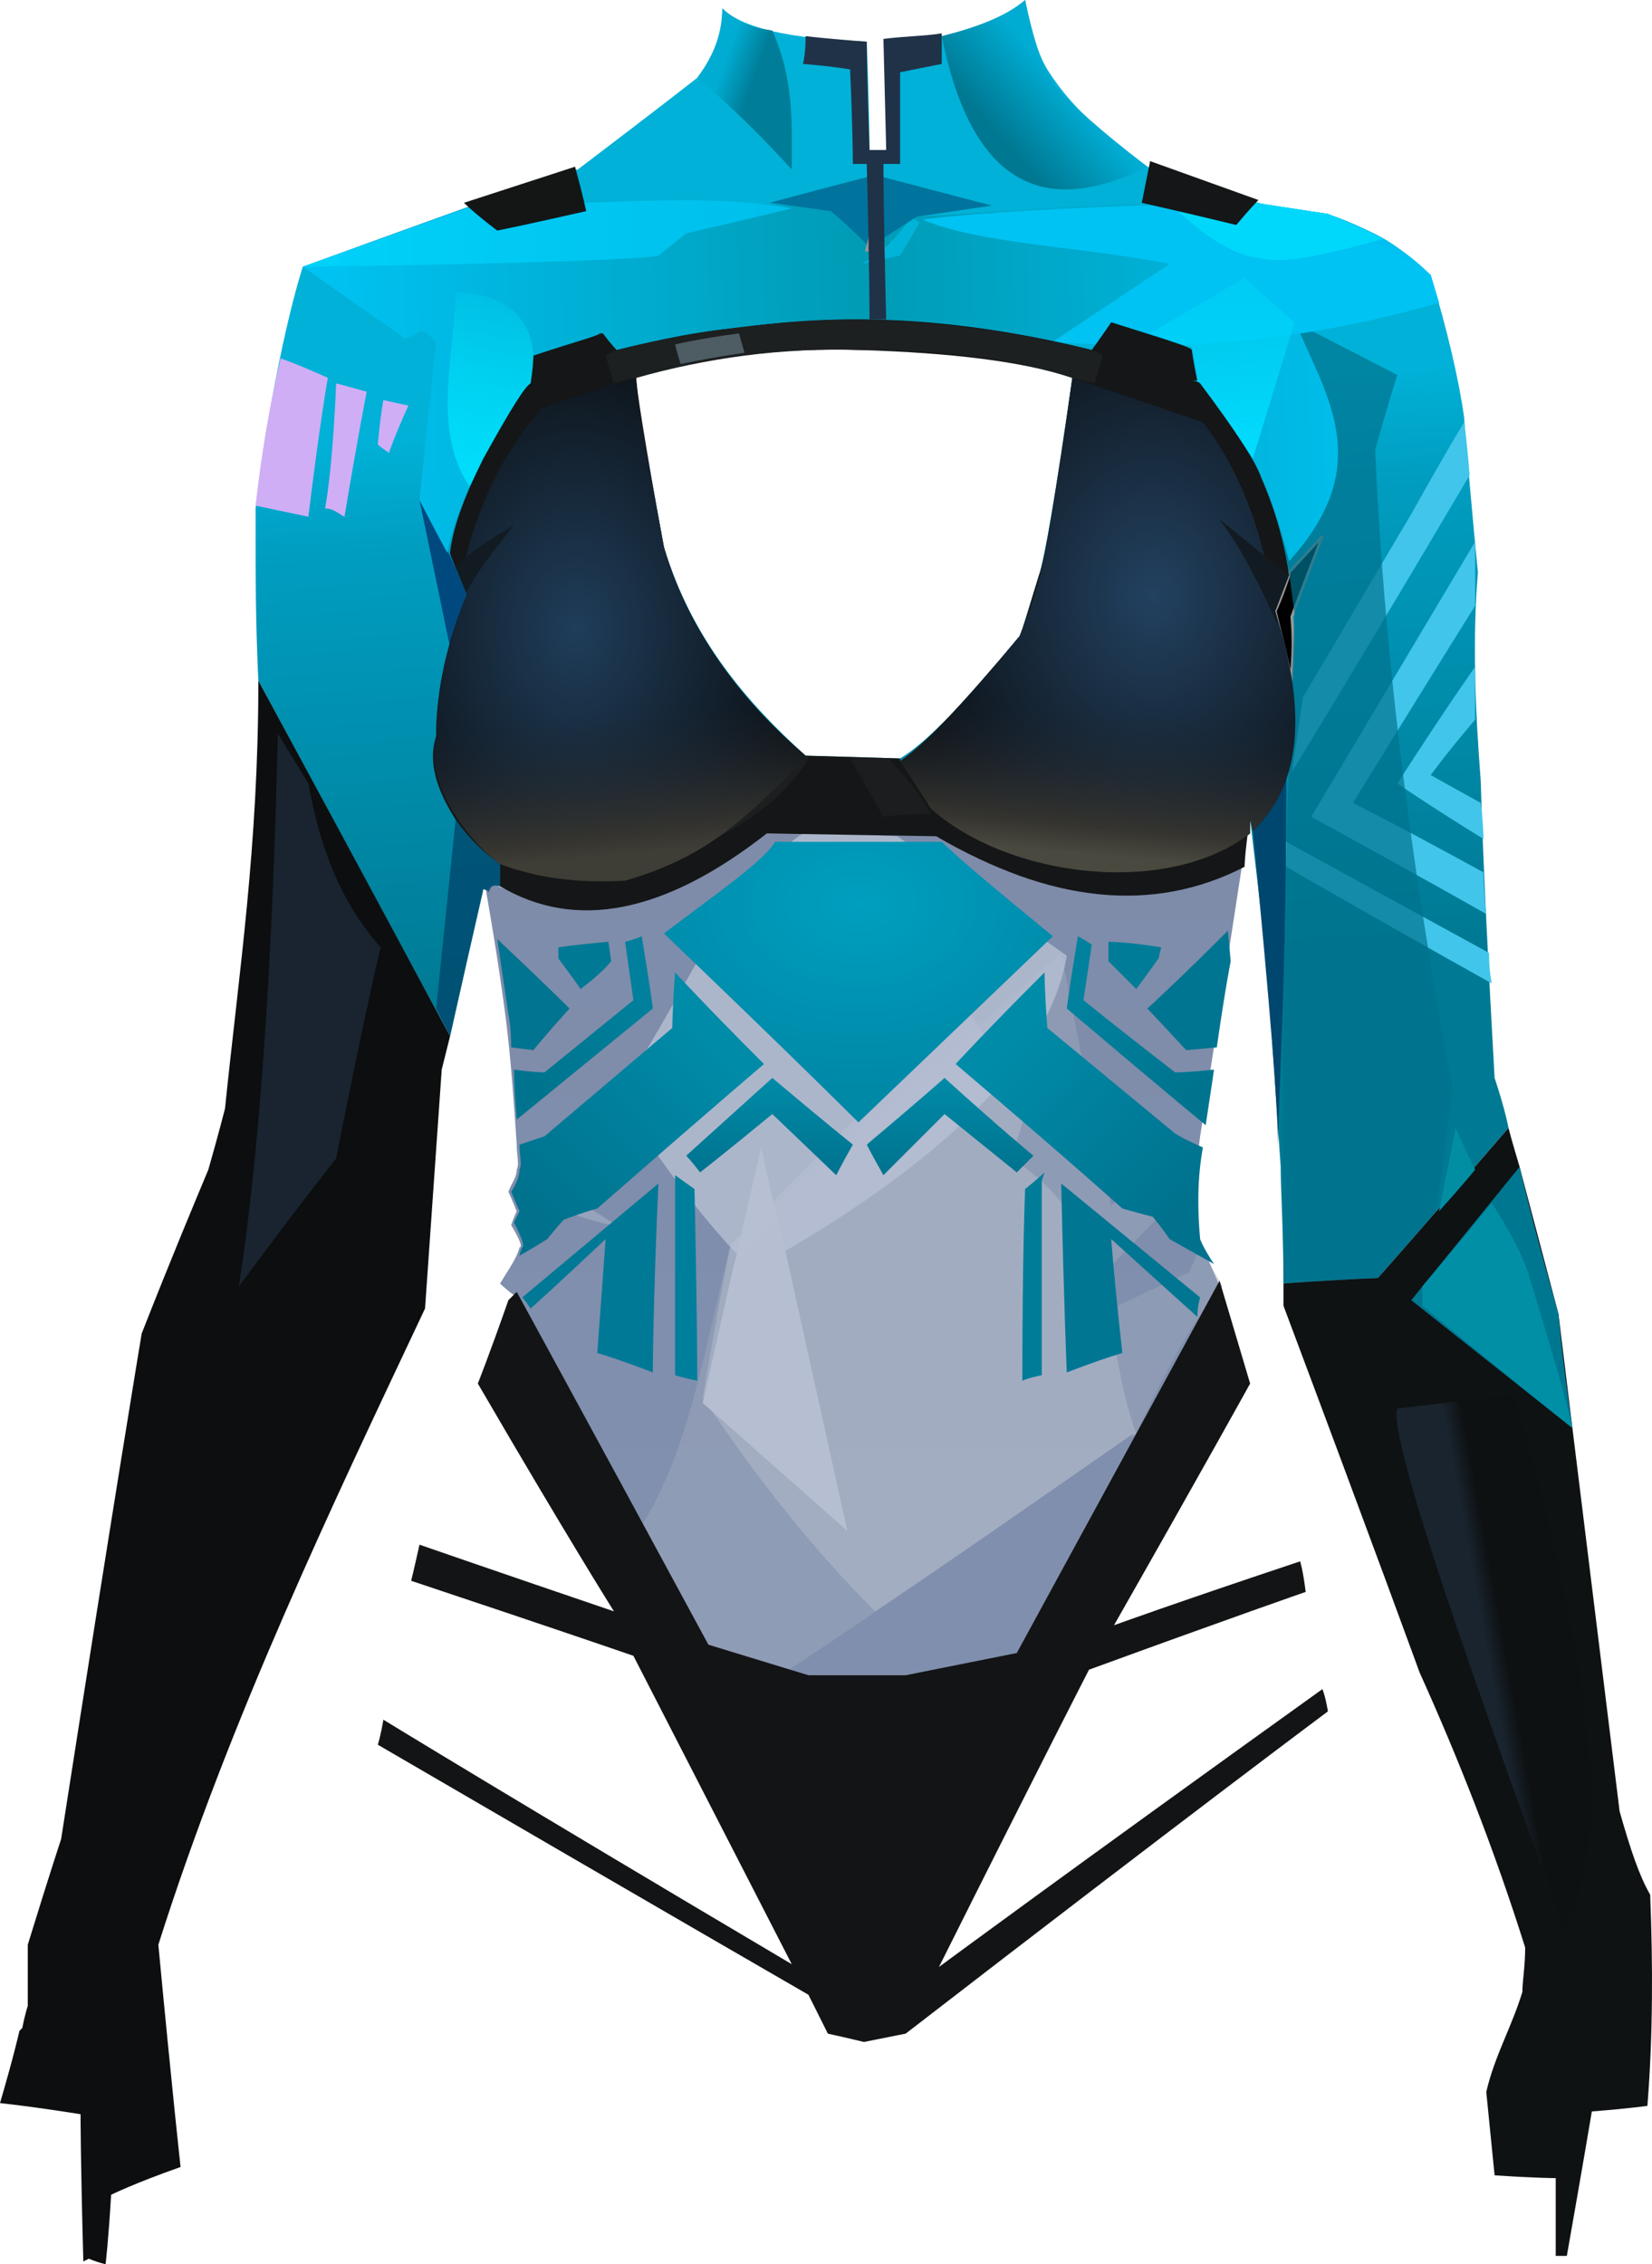 <?xml version="1.0" encoding="UTF-8" standalone="no"?>
<svg
   width="594.657"
   height="815"
   viewBox="0 0 594.657 815"
   version="1.1"
   id="svg188"
   sodipodi:docname="cb-layer-0397.svg"
   xmlns:inkscape="http://www.inkscape.org/namespaces/inkscape"
   xmlns:sodipodi="http://sodipodi.sourceforge.net/DTD/sodipodi-0.dtd"
   xmlns="http://www.w3.org/2000/svg"
   xmlns:svg="http://www.w3.org/2000/svg">
  <sodipodi:namedview
     id="namedview190"
     pagecolor="#ffffff"
     bordercolor="#666666"
     borderopacity="1.0"
     inkscape:pageshadow="2"
     inkscape:pageopacity="0.0"
     inkscape:pagecheckerboard="0" />
  <defs
     id="defs112">
    <linearGradient
       x1="385.254"
       y1="342.35"
       x2="371.56"
       y2="141.505"
       id="id-40862"
       gradientTransform="scale(0.988,1.012)"
       gradientUnits="userSpaceOnUse">
      <stop
         stop-color="#007A94"
         offset="0%"
         id="stop2" />
      <stop
         stop-color="#009DC0"
         offset="81%"
         id="stop4" />
      <stop
         stop-color="#01B1D7"
         offset="100%"
         id="stop6" />
    </linearGradient>
    <linearGradient
       x1="144.665"
       y1="0"
       x2="144.665"
       y2="237.25"
       id="id-40863"
       gradientTransform="scale(0.94,1.064)"
       gradientUnits="userSpaceOnUse">
      <stop
         stop-color="#7E8CAA"
         offset="0%"
         id="stop9" />
      <stop
         stop-color="#8090AE"
         offset="100%"
         id="stop11" />
    </linearGradient>
    <linearGradient
       x1="291.069"
       y1="237.684"
       x2="61.248"
       y2="239.982"
       id="id-40864"
       gradientTransform="scale(1.78,0.562)"
       gradientUnits="userSpaceOnUse">
      <stop
         stop-color="#00C4F5"
         offset="0%"
         id="stop14" />
      <stop
         stop-color="#009BB5"
         offset="50%"
         id="stop16" />
      <stop
         stop-color="#00C4F5"
         offset="100%"
         id="stop18" />
    </linearGradient>
    <linearGradient
       x1="105.011"
       y1="228.118"
       x2="40.162"
       y2="228.118"
       id="id-40865"
       gradientTransform="scale(2.714,0.368)"
       gradientUnits="userSpaceOnUse">
      <stop
         stop-color="#00BEEB"
         offset="0%"
         id="stop21" />
      <stop
         stop-color="#00D2FA"
         offset="100%"
         id="stop23" />
    </linearGradient>
    <linearGradient
       x1="342.3"
       y1="14.295"
       x2="354.297"
       y2="21.849"
       id="id-40866"
       gradientTransform="scale(0.766,1.305)"
       gradientUnits="userSpaceOnUse">
      <stop
         stop-color="#00ACD2"
         offset="0%"
         id="stop26" />
      <stop
         stop-color="#007E99"
         offset="100%"
         id="stop28" />
    </linearGradient>
    <linearGradient
       x1="265.993"
       y1="69.703"
       x2="265.993"
       y2="116.172"
       id="id-40867"
       gradientTransform="scale(0.664,1.506)"
       gradientUnits="userSpaceOnUse">
      <stop
         stop-color="#00F1FF"
         offset="0%"
         stop-opacity="0.128"
         id="stop31" />
      <stop
         stop-color="#00DEFD"
         offset="100%"
         id="stop33" />
    </linearGradient>
    <linearGradient
       x1="491.935"
       y1="89.443"
       x2="491.935"
       y2="147.58"
       id="id-40868"
       gradientTransform="scale(0.894,1.118)"
       gradientUnits="userSpaceOnUse">
      <stop
         stop-color="#00D6F8"
         offset="0%"
         stop-opacity="0.419"
         id="stop36" />
      <stop
         stop-color="#02DDFF"
         offset="100%"
         id="stop38" />
    </linearGradient>
    <linearGradient
       x1="897.88"
       y1="355.719"
       x2="888.624"
       y2="360.347"
       id="id-40869"
       gradientTransform="scale(0.603,1.66)"
       gradientUnits="userSpaceOnUse">
      <stop
         stop-color="#0D1112"
         offset="0%"
         id="stop41" />
      <stop
         stop-color="#1A242F"
         offset="100%"
         id="stop43" />
    </linearGradient>
    <linearGradient
       x1="370.169"
       y1="35.518"
       x2="347.438"
       y2="53.987"
       id="id-40870"
       gradientTransform="scale(1.042,0.96)"
       gradientUnits="userSpaceOnUse">
      <stop
         stop-color="#00ACD2"
         offset="0%"
         id="stop46" />
      <stop
         stop-color="#007892"
         offset="100%"
         id="stop48" />
    </linearGradient>
    <radialGradient
       cx="59.606"
       cy="96.274"
       r="104.737"
       id="id-40871"
       fx="59.606"
       fy="96.274"
       gradientTransform="scale(0.862,1.159)"
       gradientUnits="userSpaceOnUse">
      <stop
         stop-color="#1F3D5A"
         offset="0%"
         id="stop51" />
      <stop
         stop-color="#0A0B0C"
         offset="100%"
         id="stop53" />
      <stop
         stop-color="#0A0B0C"
         offset="100%"
         id="stop55" />
    </radialGradient>
    <radialGradient
       cx="289.758"
       cy="88.792"
       r="111.391"
       id="id-40872"
       fx="289.758"
       fy="88.792"
       gradientTransform="scale(0.894,1.119)"
       gradientUnits="userSpaceOnUse">
      <stop
         stop-color="#224160"
         offset="0%"
         id="stop58" />
      <stop
         stop-color="#0A0B0C"
         offset="100%"
         id="stop60" />
    </radialGradient>
    <linearGradient
       x1="70.549"
       y1="122.849"
       x2="73.675"
       y2="166.619"
       id="id-40873"
       gradientTransform="scale(0.862,1.159)"
       gradientUnits="userSpaceOnUse">
      <stop
         stop-color="#1D2835"
         offset="0%"
         stop-opacity="0"
         id="stop63" />
      <stop
         stop-color="#35342F"
         offset="87%"
         id="stop65" />
      <stop
         stop-color="#3E3E36"
         offset="100%"
         id="stop67" />
    </linearGradient>
    <linearGradient
       x1="259.523"
       y1="125.391"
       x2="256.341"
       y2="171.539"
       id="id-40874"
       gradientTransform="scale(0.894,1.119)"
       gradientUnits="userSpaceOnUse">
      <stop
         stop-color="#1D2835"
         offset="0%"
         stop-opacity="0"
         id="stop70" />
      <stop
         stop-color="#35342F"
         offset="81%"
         id="stop72" />
      <stop
         stop-color="#49493F"
         offset="100%"
         id="stop74" />
    </linearGradient>
    <linearGradient
       x1="74.849"
       y1="111.291"
       x2="74.849"
       y2="157.117"
       id="id-40875"
       gradientTransform="scale(1.309,0.764)"
       gradientUnits="userSpaceOnUse">
      <stop
         stop-color="#008BA8"
         offset="0%"
         id="stop77" />
      <stop
         stop-color="#00728E"
         offset="100%"
         id="stop79" />
    </linearGradient>
    <linearGradient
       x1="124.493"
       y1="111.291"
       x2="124.493"
       y2="157.117"
       id="id-40876"
       gradientTransform="scale(1.309,0.764)"
       gradientUnits="userSpaceOnUse">
      <stop
         stop-color="#008BA8"
         offset="0%"
         id="stop82" />
      <stop
         stop-color="#00728E"
         offset="100%"
         id="stop84" />
    </linearGradient>
    <linearGradient
       x1="72.734"
       y1="59.808"
       x2="14.928"
       y2="124.358"
       id="id-40877"
       gradientTransform="scale(0.945,1.059)"
       gradientUnits="userSpaceOnUse">
      <stop
         stop-color="#008BA8"
         offset="0%"
         id="stop87" />
      <stop
         stop-color="#00728E"
         offset="100%"
         id="stop89" />
    </linearGradient>
    <linearGradient
       x1="200.027"
       y1="64.985"
       x2="256.353"
       y2="127.24"
       id="id-40878"
       gradientTransform="scale(0.941,1.063)"
       gradientUnits="userSpaceOnUse">
      <stop
         stop-color="#008BA8"
         offset="0%"
         id="stop92" />
      <stop
         stop-color="#00728E"
         offset="100%"
         id="stop94" />
    </linearGradient>
    <linearGradient
       x1="248.413"
       y1="43.824"
       x2="280.831"
       y2="81.045"
       id="id-40879"
       gradientTransform="scale(0.883,1.133)"
       gradientUnits="userSpaceOnUse">
      <stop
         stop-color="#00819D"
         offset="0%"
         id="stop97" />
      <stop
         stop-color="#00748F"
         offset="100%"
         id="stop99" />
    </linearGradient>
    <radialGradient
       cx="110.418"
       cy="26.161"
       r="78.482"
       id="id-40880"
       fx="110.418"
       fy="26.161"
       gradientTransform="scale(1.177,0.849)"
       gradientUnits="userSpaceOnUse">
      <stop
         stop-color="#009FBF"
         offset="0%"
         id="stop102" />
      <stop
         stop-color="#0088A7"
         offset="100%"
         id="stop104" />
    </radialGradient>
    <linearGradient
       x1="52.276"
       y1="42.231"
       x2="18.957"
       y2="79.571"
       id="id-40881"
       gradientTransform="scale(0.87,1.149)"
       gradientUnits="userSpaceOnUse">
      <stop
         stop-color="#00809C"
         offset="0%"
         id="stop107" />
      <stop
         stop-color="#00748F"
         offset="100%"
         id="stop109" />
    </linearGradient>
  </defs>
  <g
     id="id-40882">
    <path
       d="m 369,0 c 2,12 5,20 8,25 10,16 24,26 36,35 45,17 53,15 65,17 18,8 19,6 37,22 6,20 10,37 12,51 3,37 5,56 5,56 -2,24 -1,49 1,75 1,34 3,71 5,107 4,12 5,18 5,18 -31,36 -47,54 -47,54 -23,1 -34,2 -34,2 0,-19 -1,-33 -1,-42 -5,-71 -3,-58 -11,-125 -9,26 -43,42 -113,6 -19,-2 -42,-2 -61,-1 -42,30 -68,33 -96,19 -3,-1 -3,0 -4,2 -1,-1 -2,-1 -2,-1 -8,35 -12,53 -12,53 C 116,288 93,245 93,245 92,224 92,207 92,194 v -2 c 0,-3 0,-6 0,-9 7,-57 17,-87 17,-87 63,-23 97,-35 99,-35 29,-22 43,-33 43,-33 6,-8 9,-16 9,-25 7,7 24,11 52,12 1,26 1,39 1,40 v 0 0 c 4,-1 6,-1 6,-1 0,-25 0,-38 0,-39 v 0 0 c 13,-1 22,-2 26,-3 17,-5 24,-12 24,-12 v 0 c 0,0 0,0 0,0 z m -60,125 c -29,0 -55,4 -80,10 -1,3 3,24 10,62 10,33 30,56 51,75 v 0 l 34,1 c 0,0 0,0 0,0 10,-6 24,-21 43,-44 1,-2 3,-9 7,-22 2,-6 6,-29 12,-71 -18,-6 -44,-10 -77,-11 z"
       fill="url(#id-40862)"
       id="id-40883"
       style="fill:url(#id-40862)" />
    <g
       transform="translate(175,300)"
       id="id-40884">
      <path
         d="m 266,51 -9,58 c -2,15 -2,23 -1,36 0,0 3,6 8,18 0,0 -73,136 -73,136 -35,9 -71,16 -113,-5 C 33,209 11,167 11,167 c -4,-3 -6,-5 -6,-5 3,-5 6,-9 7,-13 2,0 -3,-8 -3,-8 1,-3 2,-5 2,-5 -2,-5 -3,-7 -3,-7 1,-3 3,-5 3,-8 1,-2 0,-5 0,-9 C 10,97 9,82 7,66 4,43 0,21 0,21 c 1,-3 3,-3 9,0 32,17 69,-5 91,-21 41,0 61,0 61,0 41,26 81,27 111,12 z"
         fill="url(#id-40863)"
         id="id-40885"
         style="fill:url(#id-40863)" />
      <path
         d="M 234,216 C 151,274 109,302 109,302 90,297 80,294 80,294 64,264 56,249 56,249 73,222 78,188 88,148 167,78 207,43 207,43 c 12,61 18,91 18,91 13,-13 19,-19 19,-19 4,10 6,15 6,15 -19,19 -28,29 -28,29 -1,9 -1,14 -1,14 21,-10 32,-15 32,-15 l 4,-9 8,14 c -9,10 -19,27 -31,53 z"
         fill="#9ea9be"
         fill-opacity="0.5"
         id="id-40886" />
      <path
         d="m 140,280 c -24,-24 -44,-50 -62,-77 6,-36 10,-55 10,-55 56,-57 85,-85 85,-85 15,24 22,35 22,35 l -6,19 c 39,24 33,67 45,99 -63,43 -94,64 -94,64 z"
         fill="#b6bfcf"
         fill-opacity="0.5"
         id="id-40887" />
      <path
         d="m 99,113 c -14,61 -21,92 -21,92 l 52,46 C 109,159 99,113 99,113 Z"
         fill="#b6bed2"
         id="id-40888" />
      <path
         d="M 96,157 C 166,118 203,80 209,44 168,15 148,1 148,1 125,0 114,0 114,0 84,20 70,63 47,94 c 20,31 37,52 49,63 z"
         fill="#b8c0d3"
         fill-opacity="0.8"
         id="id-40889" />
      <polygon
         points="78,205 130,251 105,138 89,156 "
         fill="#b6bed2"
         id="id-40890" />
      <path
         d="m 191,295 c -10,3 -26,6 -43,8 -21,0 -32,0 -32,0 -4,-1 -7,-2 -7,-2 47,-31 82,-56 124,-85 z"
         fill="#808fad"
         id="id-40891" />
      <path
         d="m 28,136 c 12,4 17,5 17,5 1,0 2,0 2,0 l -13,-8"
         fill="#97a3bb"
         id="id-40892" />
    </g>
    <path
       d="m 168,214 c -5,-13 -11,-24 -17,-34 l 11,53 c 4,-13 6,-19 6,-19 z"
       fill="#00497f"
       id="id-40893" />
    <path
       d="m 118,136 c -11,-5 -17,-7 -17,-7 -4,17 -7,35 -9,53 l 19,4 c 4,-33 7,-50 7,-50 z"
       fill="#cfaef5"
       id="id-40894" />
    <path
       d="m 132,141 c -7,-2 -11,-3 -11,-3 -1,25 -3,40 -4,45 3,0 5,2 7,3 5,-30 8,-45 8,-45 z"
       fill="#cfaef5"
       id="id-40895" />
    <path
       d="m 140,163 c -3,-2 -4,-3 -4,-3 1,-11 2,-16 2,-16 l 9,2 c -5,11 -7,17 -7,17 z"
       fill="#cfaef5"
       id="id-40896" />
    <path
       d="m 162,373 c -3,-6 -5,-10 -5,-10 l 7,-68 c 4,5 7,10 16,16 v 8 c -2,0 -3,-1 -4,2 l -2,-1 c -8,35 -12,53 -12,53 z"
       fill="#00476d"
       fill-opacity="0.8"
       id="id-40897" />
    <path
       d="m 460,412 c 1,-37 3,-61 3,-133 -3,9 -7,15 -12,20 6,62 9,99 9,113 z"
       fill="#004770"
       id="id-40898" />
    <path
       d="m 476,193 -12,13 v 1 c -3,9 -5,13 -5,13 4,16 6,25 6,25 0,-7 1,-12 0,-23 4,-11 8,-21 11,-29 z"
       stroke="#979797"
       id="id-40899" />
    <path
       d="m 537,354 c -50,-28 -74,-42 -74,-42 0,-6 0,-9 0,-9 l 73,40 c 0,7 1,11 1,11 z"
       fill="#41c5eb"
       id="id-40900" />
    <path
       d="m 535,329 c -1,-10 -1,-15 -1,-15 -31,-17 -47,-25 -47,-25 29,-47 44,-71 44,-71 0,-6 0,-14 0,-23 l -59,99 c 42,23 63,35 63,35 z"
       fill="#41c5eb"
       id="id-40901" />
    <path
       d="m 534,302 c -21,-13 -31,-20 -31,-20 18,-28 28,-42 28,-42 0,13 0,19 0,19 -11,13 -16,20 -16,20 l 18,10 c 1,8 1,13 1,13 z"
       fill="#41c5eb"
       id="id-40902" />
    <path
       d="m 529,171 c -1,-13 -2,-19 -2,-19 -9,15 -15,26 -19,33 -26,44 -39,66 -39,66 l -4,27 c 43,-71 64,-107 64,-107 z"
       fill="#41c5eb"
       id="id-40903" />
    <path
       d="m 496,460 c 14,-16 21,-24 21,-24 4,-29 6,-44 6,-44 -16,-84 -25,-161 -28,-230 5,-18 8,-27 8,-27 -25,-13 -37,-19 -37,-19 l -15,49 c 7,14 11,27 13,41 l 2,15 c -3,73 -5,144 -4,241 23,-1 34,-2 34,-2 z"
       fill="#01738e"
       fill-opacity="0.7"
       id="id-40904" />
    <path
       d="m 161,199 c -7,-13 -10,-19 -10,-19 4,-38 6,-57 6,-57 -3,-3 -5,-4 -5,-4 l -6,3 -37,-26 c 39,-14 59,-21 59,-21 70,-3 114,-3 131,1 9,8 14,13 14,13 l 17,-11 81,-5 h 41 l 26,4 c 17,6 28,13 37,22 2,7 3,10 3,10 -33,7 -50,11 -50,11 11,25 26,49 -4,82 -3,-12 -7,-25 -13,-37 l -19,-27 -3,-1 2,-1 -2,-11 c -19,-6 -29,-9 -29,-9 -3,4 -5,7 -5,7 -11,0 -16,0 -16,0 -20,-5 -40,-7 -63,-8 -26,0 -54,1 -94,11 l -5,-6 -25,8 -1,10 c -6,6 -25,36 -30,61 z"
       fill="url(#id-40864)"
       id="id-40905"
       style="fill:url(#id-40864)" />
    <path
       d="m 332,79 c 21,9 60,10 89,16 l -42,28 c 48,4 94,-1 139,-14 L 515,99 478,77 451,73 c -54,1 -94,3 -119,6 z"
       fill="#00c3f3"
       id="id-40906" />
    <path
       d="m 498,86 c -22,6 -36,9 -44,7 -10,-1 -21,-8 -33,-20 h 31 l 26,4 c 14,6 20,9 20,9 z"
       fill="#00d8fb"
       id="id-40907" />
    <path
       d="m 109,96 c 83,-1 126,-3 128,-4 l 10,-8 c 26,-6 38,-9 38,-9 -20,-4 -48,-3 -75,-2 l -42,2 c -39,14 -59,21 -59,21 z"
       fill="url(#id-40865)"
       id="id-40908"
       style="fill:url(#id-40865)" />
    <path
       d="m 331,80 c -2,-1 -3,-2 -3,-2 -6,9 -12,14 -18,17 l 14,-3 c 5,-8 7,-12 7,-12 z"
       fill="#00b3d9"
       id="id-40909" />
    <path
       d="m 313,89 c -9,-9 -14,-13 -14,-13 -14,-2 -22,-3 -22,-3 26,-7 38,-10 38,-10 l 42,11 -27,4 z"
       fill="#00749d"
       id="id-40910" />
    <path
       d="m 315,78 c -2,8 -3,12 -3,12 4,0 6,0 6,0 l -1,-11 c -2,-1 -2,-1 -2,-1 z"
       stroke="#979797"
       id="id-40911" />
    <path
       d="m 313,115 c 4,0 6,0 6,0 -1,-38 -1,-56 -1,-56 4,0 6,0 6,0 0,-22 0,-33 0,-33 10,-2 15,-3 15,-3 0,-7 0,-11 0,-11 -6,1 -13,1 -21,2 l 1,40 h -6 c -1,-26 -1,-39 -1,-39 -14,-1 -22,-2 -22,-2 0,7 -1,10 -1,10 12,1 17,2 17,2 1,22 1,34 1,34 h 5 c 1,37 1,56 1,56 z"
       fill="#203248"
       id="id-40912" />
    <path
       d="m 260,3 c 5,5 11,7 18,8 8,18 7,34 7,50 -11,-12 -22,-23 -34,-33 6,-8 9,-16 9,-25 z"
       fill="url(#id-40866)"
       id="id-40913"
       style="fill:url(#id-40866)" />
    <path
       d="m 169,175 c -14,-20 -5,-50 -5,-70 18,1 27,9 28,23 l -1,10 c -15,25 -22,37 -22,37 z"
       fill="url(#id-40867)"
       id="id-40914"
       style="fill:url(#id-40867)" />
    <path
       d="m 414,120 34,-20 c 12,11 18,16 18,16 l -15,49 c -6,-9 -13,-18 -19,-27 l -3,-1 2,-1 -2,-11 c -10,-3 -15,-5 -15,-5 z"
       fill="url(#id-40868)"
       id="id-40915"
       style="fill:url(#id-40868)" />
    <path
       d="m 65,780 c -17,6 -25,10 -25,10 -1,17 -2,25 -2,25 -4,-1 -6,-2 -6,-2 -2,1 -2,1 -2,1 -1,-36 -1,-53 -1,-53 -19,-3 -29,-4 -29,-4 5,-17 7,-26 7,-26 0,0 1,-1 1,-1 1,-5 2,-8 2,-8 0,-15 0,-22 0,-22 8,-26 12,-38 12,-38 19,-122 29,-182 29,-182 11,-28 19,-47 24,-59 4,-14 6,-22 6,-22 5,-49 12,-94 12,-154 46,85 69,128 69,128 -2,8 -3,12 -3,12 -4,57 -6,86 -6,86 -33,70 -70,147 -96,229 5,53 8,80 8,80 z"
       fill="#0c0e0f"
       id="id-40916" />
    <path
       d="m 86,463 c 23,-31 35,-46 35,-46 10,-51 16,-76 16,-76 -15,-17 -22,-37 -26,-59 l -11,-18 c -2,88 -7,154 -14,199 z"
       fill="#192430"
       id="id-40917" />
    <path
       d="m 543,406 c -31,36 -47,54 -47,54 -22,1 -34,2 -34,2 0,5 0,8 0,8 33,88 49,132 49,132 14,31 27,64 38,99 0,7 -1,12 -1,16 -4,13 -10,23 -13,36 2,20 3,30 3,30 15,1 22,1 22,1 0,18 0,28 0,28 3,0 4,0 4,0 6,-34 9,-52 9,-52 13,-1 20,-2 20,-2 2,-25 2,-51 1,-76 -4,-7 -7,-16 -11,-30 l -17,-138 -5,-41 -14,-53 c -3,-10 -4,-14 -4,-14 z"
       fill="#0e1213"
       id="id-40918" />
    <path
       d="M 563,694 C 520,577 500,515 503,507 l 42,-5 c 29,99 35,163 18,192 z"
       fill="url(#id-40869)"
       id="id-40919"
       style="fill:url(#id-40869)" />
    <path
       d="m 186,465 c -2,2 -3,3 -3,3 -7,20 -11,30 -11,30 32,55 49,82 49,82 -47,-16 -70,-24 -70,-24 -2,9 -3,13 -3,13 54,18 80,27 80,27 38,74 57,111 57,111 -98,-58 -147,-88 -147,-88 -1,6 -2,9 -2,9 103,60 155,90 155,90 5,10 7,14 7,14 9,2 13,3 13,3 10,-2 15,-3 15,-3 101,-78 152,-116 152,-116 -1,-6 -2,-8 -2,-8 -92,66 -138,100 -138,100 36,-72 54,-107 54,-107 52,-19 78,-28 78,-28 -1,-8 -2,-11 -2,-11 -45,15 -67,23 -67,23 33,-58 49,-87 49,-87 l -11,-37 -73,134 -40,8 H 291 L 255,592 C 209,507 186,465 186,465 Z"
       fill="#131415"
       id="id-40920" />
    <path
       d="m 369,0 c -7,6 -18,10 -30,13 10,50 34,67 74,47 C 396,47 385,37 380,31 375,24 372,14 369,0 Z"
       fill="url(#id-40870)"
       id="id-40921"
       style="fill:url(#id-40870)" />
    <path
       d="m 411,73 c 22,5 34,8 34,8 5,-6 8,-9 8,-9 L 414,58 c -2,10 -3,15 -3,15 z"
       fill="#151617"
       id="id-40922" />
    <path
       d="m 211,76 c -22,5 -32,7 -32,7 -8,-6 -12,-10 -12,-10 l 40,-13 c 3,11 4,16 4,16 z"
       fill="#141616"
       id="id-40923" />
    <path
       d="m 566,514 c -4,-27 -5,-41 -5,-41 -10,-35 -14,-53 -14,-53 l -39,48 c 39,31 58,46 58,46 z"
       fill="#007791"
       id="id-40924" />
    <path
       d="m 531,421 c -5,-10 -7,-15 -7,-15 l -6,30 c 9,-10 13,-15 13,-15 z"
       fill="#018ea3"
       id="id-40925" />
    <path
       d="m 537,433 c 7,11 11,19 13,25 8,26 15,50 16,56 -14,-11 -54,-44 -54,-44 v -7 c 17,-20 25,-30 25,-30 z"
       fill="#018fa6"
       id="id-40926" />
    <g
       transform="translate(156,115)"
       id="id-40927">
      <path
         d="m 237,11 c 5,-7 7,-10 7,-10 19,6 29,9 29,10 v 0 0 c 1,7 2,11 2,11 -2,0 -2,0 -2,0 2,0 3,1 3,1 12,16 20,28 22,34 4,9 8,21 10,35 l -5,13 c 6,22 14,58 -8,79 0,-3 -1,-4 -1,-4 0,4 -1,6 -1,6 -1,8 -1,11 -1,11 -33,17 -70,13 -111,-11 l -61,-1 c -37,29 -69,35 -96,19 0,-5 0,-8 0,-8 C 18,192 13,187 8,180 1,169 -2,159 1,150 1,133 5,116 12,99 8,89 6,85 6,84 v 0 0 C 7,75 11,64 18,50 28,32 33,24 35,23 36,17 36,13 36,13 51,8 59,6 60,5 h 1 c 0,0 0,0 0,0 v 0 c 0,0 0,0 0,0 v 0 0 c 3,4 5,6 5,6 16,-4 31,-7 44,-8 41,-6 83,-3 127,8 z m -83,0 c -29,-1 -56,3 -81,10 0,3 3,23 10,61 10,34 30,57 51,75 v 0 l 34,1 c 0,0 0,0 0,1 10,-7 24,-22 43,-45 1,-2 3,-9 7,-22 2,-5 6,-29 12,-71 -18,-6 -44,-9 -76,-10 z"
         fill="#151617"
         id="path158" />
      <path
         d="m 179,178 c -11,0 -17,1 -17,1 -8,-14 -12,-21 -12,-21 h 14 c 5,6 11,12 15,20 z"
         fill="#1c1d1e"
         id="id-40929" />
      <path
         d="m 135,158 c -2,-1 -3,-2 -3,-2 -10,15 -24,25 -37,34 20,-9 33,-20 40,-32 z"
         fill="#1d1e1f"
         id="id-40930" />
      <path
         d="M 65,23 62,13 66,11 C 94,4 124,0 155,0 c 31,1 58,5 82,11 3,1 4,2 4,2 l -3,10 -8,-2 c -21,-7 -47,-10 -75,-10 -28,-1 -55,2 -82,10 -6,1 -8,2 -8,2 z"
         fill="#1c2021"
         id="id-40931" />
      <path
         d="m 87,9 c 1,4 2,7 2,7 15,-3 23,-4 23,-4 L 110,5 C 95,7 87,9 87,9 Z"
         fill="#4e5c64"
         id="id-40932" />
      <path
         d="m 135,158 c -19,16 -31,34 -66,44 -17,1 -32,-1 -45,-6 C 15,190 -4,168 1,150 1,134 5,117 12,99 11,95 10,93 10,93 15,68 25,48 39,32 62,24 73,21 73,21 c 1,15 6,39 10,61 8,27 25,53 52,76 z"
         fill="url(#id-40871)"
         id="id-40933"
         style="fill:url(#id-40871)" />
      <path
         d="m 168,159 c 8,12 11,17 11,17 28,25 85,32 115,9 v -5 l 1,4 c 17,-16 20,-42 8,-79 C 299,78 291,55 277,37 L 230,21 c -3,22 -6,43 -10,64 -2,10 -5,19 -9,29 -21,25 -35,40 -43,45 z"
         fill="url(#id-40872)"
         id="id-40934"
         style="fill:url(#id-40872)" />
      <path
         d="m 135,158 c -19,16 -31,34 -66,44 -17,1 -32,-1 -45,-6 C 15,190 -4,168 1,150 1,134 5,117 12,99 11,95 10,93 10,93 15,68 25,48 39,32 62,24 73,21 73,21 c 1,15 6,39 10,61 8,27 25,53 52,76 z"
         fill="url(#id-40873)"
         id="id-40935"
         style="fill:url(#id-40873)" />
      <path
         d="m 168,159 c 8,12 11,17 11,17 28,25 85,32 115,9 v -5 l 1,4 c 17,-16 20,-42 8,-79 C 299,78 291,55 277,37 L 230,21 c -3,22 -6,43 -10,64 -2,10 -5,19 -9,29 -21,25 -35,40 -43,45 z"
         fill="url(#id-40874)"
         id="id-40936"
         style="fill:url(#id-40874)" />
      <path
         d="m 12,98 c 3,-6 9,-14 17,-24 -6,4 -13,7 -21,15 3,6 4,9 4,9 z"
         fill="#121b22"
         id="id-40937" />
      <path
         d="m 304,110 c -6,-13 -12,-26 -21,-38 9,7 17,14 25,20 l -5,13 c 1,3 1,5 1,5 z"
         fill="#121b22"
         id="id-40938" />
    </g>
    <g
       transform="translate(179,303)"
       id="id-40939">
      <path
         d="m 72,194 c -5,-1 -8,-2 -8,-2 0,-48 0,-72 0,-72 l 7,5 c 1,46 1,69 1,69 z"
         fill="#007f9c"
         id="id-40940" />
      <path
         d="m 56,191 c -13,-5 -20,-7 -20,-7 2,-27 3,-41 3,-41 -18,17 -27,25 -27,25 -2,-3 -3,-4 -3,-4 l 49,-41 c -2,45 -2,68 -2,68 z"
         fill="#007997"
         id="id-40941" />
      <path
         d="m 73,119 c -3,-4 -5,-6 -5,-6 21,-19 31,-28 31,-28 19,16 29,24 29,24 -4,7 -6,11 -6,11 L 99,98 c -17,14 -26,21 -26,21 z"
         fill="url(#id-40875)"
         id="id-40942"
         style="fill:url(#id-40875)" />
      <path
         d="m 139,120 c -4,-7 -6,-11 -6,-11 19,-16 28,-24 28,-24 21,19 32,28 32,28 -4,4 -6,6 -6,6 L 161,98 c -15,15 -22,22 -22,22 z"
         fill="url(#id-40876)"
         id="id-40943"
         style="fill:url(#id-40876)" />
      <path
         d="m 8,149 c 7,-4 10,-6 10,-6 4,-5 6,-7 6,-7 8,-3 12,-4 12,-4 C 76,97 96,80 96,80 74,58 64,47 64,47 63,61 63,67 63,67 l -46,39 -9,3 c 0,4 1,7 0,9 0,2 -1,5 -3,8 l 3,7 -2,4 c 2,4 4,8 3,9 -1,2 -1,3 -1,3 z"
         fill="url(#id-40877)"
         id="id-40944"
         style="fill:url(#id-40877)" />
      <path
         d="m 196,192 c -5,1 -7,2 -7,2 0,-46 1,-69 1,-69 5,-4 7,-6 7,-6 l -1,3 c 0,47 0,70 0,70 z"
         fill="#007c99"
         id="id-40945" />
      <path
         d="m 205,191 c 13,-5 20,-7 20,-7 -3,-27 -4,-41 -4,-41 21,19 31,28 31,28 0,-4 1,-7 1,-7 l -50,-41 c 1,45 2,68 2,68 z"
         fill="#007693"
         id="id-40946" />
      <path
         d="m 197,47 c -22,22 -32,33 -32,33 40,34 60,52 60,52 7,2 11,3 11,3 4,5 6,8 6,8 l 16,9 c -4,-6 -5,-9 -5,-9 -1,-11 -1,-22 1,-33 -7,-3 -10,-5 -10,-5 L 198,67 c -1,-13 -1,-20 -1,-20 z"
         fill="url(#id-40878)"
         id="id-40947"
         style="fill:url(#id-40878)" />
      <path
         d="m 209,34 c -3,18 -4,26 -4,26 33,28 50,42 50,42 2,-13 3,-20 3,-20 -9,1 -14,1 -14,1 C 222,66 211,57 211,57 l 3,-20 c -3,-2 -5,-3 -5,-3 z"
         fill="url(#id-40879)"
         id="id-40948"
         style="fill:url(#id-40879)" />
      <path
         d="m 220,36 c 0,5 0,7 0,7 7,7 10,10 10,10 6,-8 8,-11 8,-11 l 1,-4 c -12,-2 -19,-2 -19,-2 z"
         fill="#007c99"
         id="id-40949" />
      <path
         d="m 234,60 14,15 11,-1 c 3,-21 5,-31 5,-31 l -1,-11 c -19,19 -29,28 -29,28 z"
         fill="#007592"
         id="id-40950" />
      <path
         d="M 130,101 C 177,56 200,34 200,34 178,16 165,5 160,0 120,0 100,0 100,0 96,7 77,20 60,33 c 47,45 70,68 70,68 z"
         fill="url(#id-40880)"
         id="id-40951"
         style="fill:url(#id-40880)" />
      <path
         d="m 22,38 c 0,3 0,4 0,4 6,8 8,11 8,11 8,-6 11,-10 11,-10 l -1,-7 c -12,1 -18,2 -18,2 z"
         fill="#007995"
         id="id-40952" />
      <path
         d="m 46,36 c 4,-1 6,-2 6,-2 3,18 4,26 4,26 L 7,100 C 6,88 6,82 6,82 c 7,1 11,1 11,1 L 49,57 C 47,43 46,36 46,36 Z"
         fill="url(#id-40881)"
         id="id-40953"
         style="fill:url(#id-40881)" />
      <path
         d="M 26,60 C 17,70 13,75 13,75 L 5,74 C 5,66 4,62 4,62 L 0,35 c 17,16 26,25 26,25 z"
         fill="#007490"
         id="id-40954" />
    </g>
  </g>
</svg>
